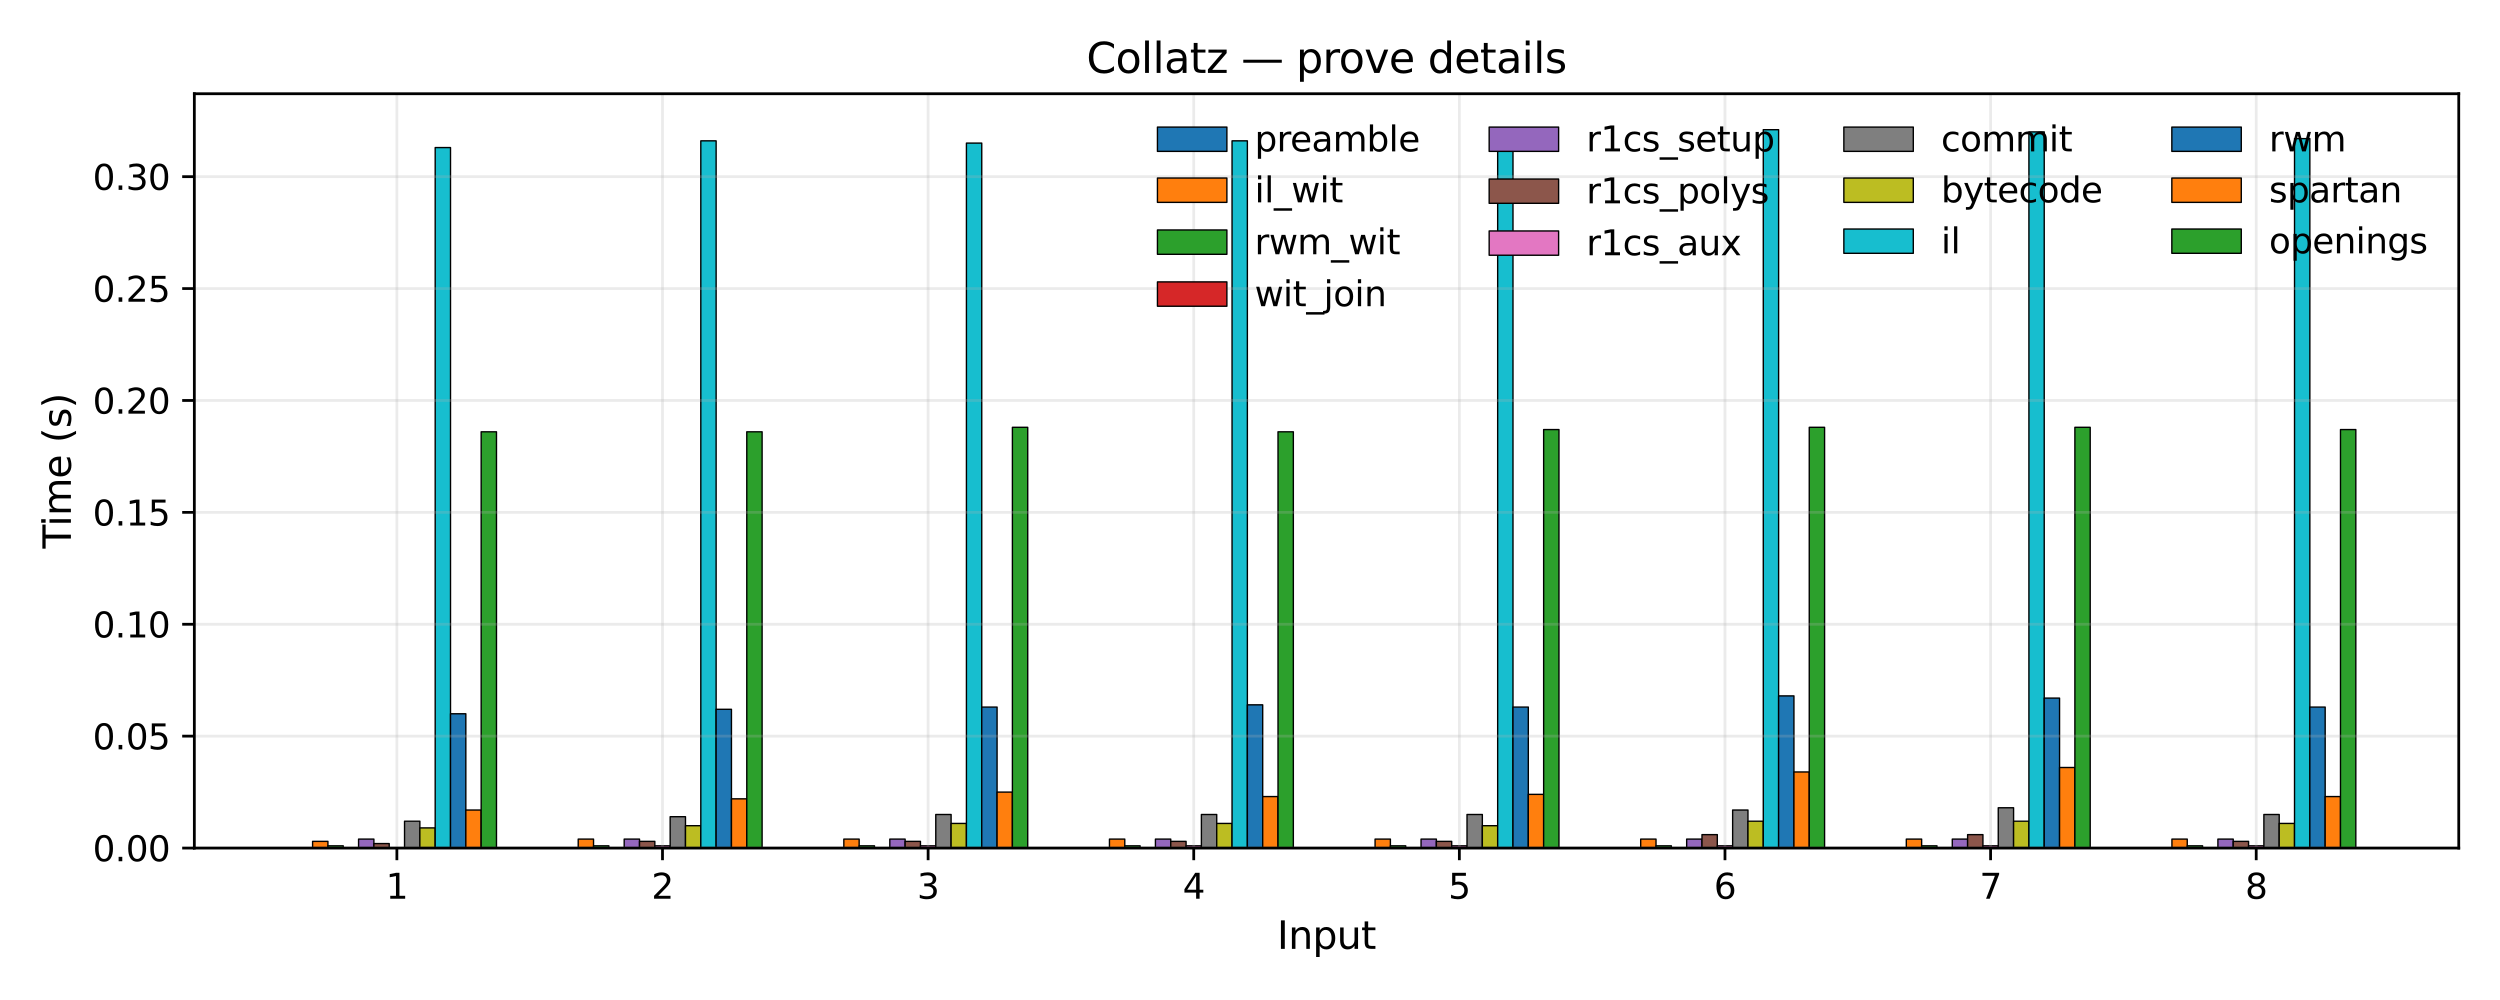 <?xml version="1.0" encoding="utf-8" standalone="no"?>
<!DOCTYPE svg PUBLIC "-//W3C//DTD SVG 1.1//EN"
  "http://www.w3.org/Graphics/SVG/1.1/DTD/svg11.dtd">
<svg xmlns:xlink="http://www.w3.org/1999/xlink" width="720pt" height="288pt" viewBox="0 0 720 288" xmlns="http://www.w3.org/2000/svg" version="1.1">
 <defs>
  <style type="text/css">*{stroke-linejoin: round; stroke-linecap: butt}</style>
 </defs>
 <g id="figure_1">
  <g id="patch_1">
   <path d="M 0 288 
L 720 288 
L 720 0 
L 0 0 
z
" style="fill: #ffffff"/>
  </g>
  <g id="axes_1">
   <g id="patch_2">
    <path d="M 55.97 244.24 
L 708.12 244.24 
L 708.12 27 
L 55.97 27 
z
" style="fill: #ffffff"/>
   </g>
   <g id="patch_3">
    <path d="M 85.613 244.24 
L 90.027 244.24 
L 90.027 244.24 
L 85.613 244.24 
z
" clip-path="url(#p5747c4db08)" style="fill: #1f77b4; stroke: #000000; stroke-width: 0.4; stroke-linejoin: miter"/>
   </g>
   <g id="patch_4">
    <path d="M 162.112 244.24 
L 166.525 244.24 
L 166.525 244.24 
L 162.112 244.24 
z
" clip-path="url(#p5747c4db08)" style="fill: #1f77b4; stroke: #000000; stroke-width: 0.4; stroke-linejoin: miter"/>
   </g>
   <g id="patch_5">
    <path d="M 238.61 244.24 
L 243.024 244.24 
L 243.024 244.24 
L 238.61 244.24 
z
" clip-path="url(#p5747c4db08)" style="fill: #1f77b4; stroke: #000000; stroke-width: 0.4; stroke-linejoin: miter"/>
   </g>
   <g id="patch_6">
    <path d="M 315.109 244.24 
L 319.522 244.24 
L 319.522 244.24 
L 315.109 244.24 
z
" clip-path="url(#p5747c4db08)" style="fill: #1f77b4; stroke: #000000; stroke-width: 0.4; stroke-linejoin: miter"/>
   </g>
   <g id="patch_7">
    <path d="M 391.607 244.24 
L 396.021 244.24 
L 396.021 244.24 
L 391.607 244.24 
z
" clip-path="url(#p5747c4db08)" style="fill: #1f77b4; stroke: #000000; stroke-width: 0.4; stroke-linejoin: miter"/>
   </g>
   <g id="patch_8">
    <path d="M 468.106 244.24 
L 472.519 244.24 
L 472.519 244.24 
L 468.106 244.24 
z
" clip-path="url(#p5747c4db08)" style="fill: #1f77b4; stroke: #000000; stroke-width: 0.4; stroke-linejoin: miter"/>
   </g>
   <g id="patch_9">
    <path d="M 544.604 244.24 
L 549.018 244.24 
L 549.018 244.24 
L 544.604 244.24 
z
" clip-path="url(#p5747c4db08)" style="fill: #1f77b4; stroke: #000000; stroke-width: 0.4; stroke-linejoin: miter"/>
   </g>
   <g id="patch_10">
    <path d="M 621.103 244.24 
L 625.516 244.24 
L 625.516 244.24 
L 621.103 244.24 
z
" clip-path="url(#p5747c4db08)" style="fill: #1f77b4; stroke: #000000; stroke-width: 0.4; stroke-linejoin: miter"/>
   </g>
   <g id="patch_11">
    <path d="M 90.027 244.24 
L 94.44 244.24 
L 94.44 242.306 
L 90.027 242.306 
z
" clip-path="url(#p5747c4db08)" style="fill: #ff7f0e; stroke: #000000; stroke-width: 0.4; stroke-linejoin: miter"/>
   </g>
   <g id="patch_12">
    <path d="M 166.525 244.24 
L 170.938 244.24 
L 170.938 241.662 
L 166.525 241.662 
z
" clip-path="url(#p5747c4db08)" style="fill: #ff7f0e; stroke: #000000; stroke-width: 0.4; stroke-linejoin: miter"/>
   </g>
   <g id="patch_13">
    <path d="M 243.024 244.24 
L 247.437 244.24 
L 247.437 241.662 
L 243.024 241.662 
z
" clip-path="url(#p5747c4db08)" style="fill: #ff7f0e; stroke: #000000; stroke-width: 0.4; stroke-linejoin: miter"/>
   </g>
   <g id="patch_14">
    <path d="M 319.522 244.24 
L 323.936 244.24 
L 323.936 241.662 
L 319.522 241.662 
z
" clip-path="url(#p5747c4db08)" style="fill: #ff7f0e; stroke: #000000; stroke-width: 0.4; stroke-linejoin: miter"/>
   </g>
   <g id="patch_15">
    <path d="M 396.021 244.24 
L 400.434 244.24 
L 400.434 241.662 
L 396.021 241.662 
z
" clip-path="url(#p5747c4db08)" style="fill: #ff7f0e; stroke: #000000; stroke-width: 0.4; stroke-linejoin: miter"/>
   </g>
   <g id="patch_16">
    <path d="M 472.519 244.24 
L 476.933 244.24 
L 476.933 241.662 
L 472.519 241.662 
z
" clip-path="url(#p5747c4db08)" style="fill: #ff7f0e; stroke: #000000; stroke-width: 0.4; stroke-linejoin: miter"/>
   </g>
   <g id="patch_17">
    <path d="M 549.018 244.24 
L 553.431 244.24 
L 553.431 241.662 
L 549.018 241.662 
z
" clip-path="url(#p5747c4db08)" style="fill: #ff7f0e; stroke: #000000; stroke-width: 0.4; stroke-linejoin: miter"/>
   </g>
   <g id="patch_18">
    <path d="M 625.516 244.24 
L 629.93 244.24 
L 629.93 241.662 
L 625.516 241.662 
z
" clip-path="url(#p5747c4db08)" style="fill: #ff7f0e; stroke: #000000; stroke-width: 0.4; stroke-linejoin: miter"/>
   </g>
   <g id="patch_19">
    <path d="M 94.44 244.24 
L 98.853 244.24 
L 98.853 243.595 
L 94.44 243.595 
z
" clip-path="url(#p5747c4db08)" style="fill: #2ca02c; stroke: #000000; stroke-width: 0.4; stroke-linejoin: miter"/>
   </g>
   <g id="patch_20">
    <path d="M 170.938 244.24 
L 175.352 244.24 
L 175.352 243.595 
L 170.938 243.595 
z
" clip-path="url(#p5747c4db08)" style="fill: #2ca02c; stroke: #000000; stroke-width: 0.4; stroke-linejoin: miter"/>
   </g>
   <g id="patch_21">
    <path d="M 247.437 244.24 
L 251.85 244.24 
L 251.85 243.595 
L 247.437 243.595 
z
" clip-path="url(#p5747c4db08)" style="fill: #2ca02c; stroke: #000000; stroke-width: 0.4; stroke-linejoin: miter"/>
   </g>
   <g id="patch_22">
    <path d="M 323.936 244.24 
L 328.349 244.24 
L 328.349 243.595 
L 323.936 243.595 
z
" clip-path="url(#p5747c4db08)" style="fill: #2ca02c; stroke: #000000; stroke-width: 0.4; stroke-linejoin: miter"/>
   </g>
   <g id="patch_23">
    <path d="M 400.434 244.24 
L 404.847 244.24 
L 404.847 243.595 
L 400.434 243.595 
z
" clip-path="url(#p5747c4db08)" style="fill: #2ca02c; stroke: #000000; stroke-width: 0.4; stroke-linejoin: miter"/>
   </g>
   <g id="patch_24">
    <path d="M 476.933 244.24 
L 481.346 244.24 
L 481.346 243.595 
L 476.933 243.595 
z
" clip-path="url(#p5747c4db08)" style="fill: #2ca02c; stroke: #000000; stroke-width: 0.4; stroke-linejoin: miter"/>
   </g>
   <g id="patch_25">
    <path d="M 553.431 244.24 
L 557.845 244.24 
L 557.845 243.595 
L 553.431 243.595 
z
" clip-path="url(#p5747c4db08)" style="fill: #2ca02c; stroke: #000000; stroke-width: 0.4; stroke-linejoin: miter"/>
   </g>
   <g id="patch_26">
    <path d="M 629.93 244.24 
L 634.343 244.24 
L 634.343 243.595 
L 629.93 243.595 
z
" clip-path="url(#p5747c4db08)" style="fill: #2ca02c; stroke: #000000; stroke-width: 0.4; stroke-linejoin: miter"/>
   </g>
   <g id="patch_27">
    <path d="M 98.853 244.24 
L 103.267 244.24 
L 103.267 244.24 
L 98.853 244.24 
z
" clip-path="url(#p5747c4db08)" style="fill: #d62728; stroke: #000000; stroke-width: 0.4; stroke-linejoin: miter"/>
   </g>
   <g id="patch_28">
    <path d="M 175.352 244.24 
L 179.765 244.24 
L 179.765 244.24 
L 175.352 244.24 
z
" clip-path="url(#p5747c4db08)" style="fill: #d62728; stroke: #000000; stroke-width: 0.4; stroke-linejoin: miter"/>
   </g>
   <g id="patch_29">
    <path d="M 251.85 244.24 
L 256.264 244.24 
L 256.264 244.24 
L 251.85 244.24 
z
" clip-path="url(#p5747c4db08)" style="fill: #d62728; stroke: #000000; stroke-width: 0.4; stroke-linejoin: miter"/>
   </g>
   <g id="patch_30">
    <path d="M 328.349 244.24 
L 332.762 244.24 
L 332.762 244.24 
L 328.349 244.24 
z
" clip-path="url(#p5747c4db08)" style="fill: #d62728; stroke: #000000; stroke-width: 0.4; stroke-linejoin: miter"/>
   </g>
   <g id="patch_31">
    <path d="M 404.847 244.24 
L 409.261 244.24 
L 409.261 244.24 
L 404.847 244.24 
z
" clip-path="url(#p5747c4db08)" style="fill: #d62728; stroke: #000000; stroke-width: 0.4; stroke-linejoin: miter"/>
   </g>
   <g id="patch_32">
    <path d="M 481.346 244.24 
L 485.759 244.24 
L 485.759 244.24 
L 481.346 244.24 
z
" clip-path="url(#p5747c4db08)" style="fill: #d62728; stroke: #000000; stroke-width: 0.4; stroke-linejoin: miter"/>
   </g>
   <g id="patch_33">
    <path d="M 557.845 244.24 
L 562.258 244.24 
L 562.258 244.24 
L 557.845 244.24 
z
" clip-path="url(#p5747c4db08)" style="fill: #d62728; stroke: #000000; stroke-width: 0.4; stroke-linejoin: miter"/>
   </g>
   <g id="patch_34">
    <path d="M 634.343 244.24 
L 638.756 244.24 
L 638.756 244.24 
L 634.343 244.24 
z
" clip-path="url(#p5747c4db08)" style="fill: #d62728; stroke: #000000; stroke-width: 0.4; stroke-linejoin: miter"/>
   </g>
   <g id="patch_35">
    <path d="M 103.267 244.24 
L 107.68 244.24 
L 107.68 241.662 
L 103.267 241.662 
z
" clip-path="url(#p5747c4db08)" style="fill: #9467bd; stroke: #000000; stroke-width: 0.4; stroke-linejoin: miter"/>
   </g>
   <g id="patch_36">
    <path d="M 179.765 244.24 
L 184.179 244.24 
L 184.179 241.662 
L 179.765 241.662 
z
" clip-path="url(#p5747c4db08)" style="fill: #9467bd; stroke: #000000; stroke-width: 0.4; stroke-linejoin: miter"/>
   </g>
   <g id="patch_37">
    <path d="M 256.264 244.24 
L 260.677 244.24 
L 260.677 241.662 
L 256.264 241.662 
z
" clip-path="url(#p5747c4db08)" style="fill: #9467bd; stroke: #000000; stroke-width: 0.4; stroke-linejoin: miter"/>
   </g>
   <g id="patch_38">
    <path d="M 332.762 244.24 
L 337.176 244.24 
L 337.176 241.662 
L 332.762 241.662 
z
" clip-path="url(#p5747c4db08)" style="fill: #9467bd; stroke: #000000; stroke-width: 0.4; stroke-linejoin: miter"/>
   </g>
   <g id="patch_39">
    <path d="M 409.261 244.24 
L 413.674 244.24 
L 413.674 241.662 
L 409.261 241.662 
z
" clip-path="url(#p5747c4db08)" style="fill: #9467bd; stroke: #000000; stroke-width: 0.4; stroke-linejoin: miter"/>
   </g>
   <g id="patch_40">
    <path d="M 485.759 244.24 
L 490.173 244.24 
L 490.173 241.662 
L 485.759 241.662 
z
" clip-path="url(#p5747c4db08)" style="fill: #9467bd; stroke: #000000; stroke-width: 0.4; stroke-linejoin: miter"/>
   </g>
   <g id="patch_41">
    <path d="M 562.258 244.24 
L 566.671 244.24 
L 566.671 241.662 
L 562.258 241.662 
z
" clip-path="url(#p5747c4db08)" style="fill: #9467bd; stroke: #000000; stroke-width: 0.4; stroke-linejoin: miter"/>
   </g>
   <g id="patch_42">
    <path d="M 638.756 244.24 
L 643.17 244.24 
L 643.17 241.662 
L 638.756 241.662 
z
" clip-path="url(#p5747c4db08)" style="fill: #9467bd; stroke: #000000; stroke-width: 0.4; stroke-linejoin: miter"/>
   </g>
   <g id="patch_43">
    <path d="M 107.68 244.24 
L 112.093 244.24 
L 112.093 242.951 
L 107.68 242.951 
z
" clip-path="url(#p5747c4db08)" style="fill: #8c564b; stroke: #000000; stroke-width: 0.4; stroke-linejoin: miter"/>
   </g>
   <g id="patch_44">
    <path d="M 184.179 244.24 
L 188.592 244.24 
L 188.592 242.306 
L 184.179 242.306 
z
" clip-path="url(#p5747c4db08)" style="fill: #8c564b; stroke: #000000; stroke-width: 0.4; stroke-linejoin: miter"/>
   </g>
   <g id="patch_45">
    <path d="M 260.677 244.24 
L 265.091 244.24 
L 265.091 242.306 
L 260.677 242.306 
z
" clip-path="url(#p5747c4db08)" style="fill: #8c564b; stroke: #000000; stroke-width: 0.4; stroke-linejoin: miter"/>
   </g>
   <g id="patch_46">
    <path d="M 337.176 244.24 
L 341.589 244.24 
L 341.589 242.306 
L 337.176 242.306 
z
" clip-path="url(#p5747c4db08)" style="fill: #8c564b; stroke: #000000; stroke-width: 0.4; stroke-linejoin: miter"/>
   </g>
   <g id="patch_47">
    <path d="M 413.674 244.24 
L 418.088 244.24 
L 418.088 242.306 
L 413.674 242.306 
z
" clip-path="url(#p5747c4db08)" style="fill: #8c564b; stroke: #000000; stroke-width: 0.4; stroke-linejoin: miter"/>
   </g>
   <g id="patch_48">
    <path d="M 490.173 244.24 
L 494.586 244.24 
L 494.586 240.373 
L 490.173 240.373 
z
" clip-path="url(#p5747c4db08)" style="fill: #8c564b; stroke: #000000; stroke-width: 0.4; stroke-linejoin: miter"/>
   </g>
   <g id="patch_49">
    <path d="M 566.671 244.24 
L 571.085 244.24 
L 571.085 240.373 
L 566.671 240.373 
z
" clip-path="url(#p5747c4db08)" style="fill: #8c564b; stroke: #000000; stroke-width: 0.4; stroke-linejoin: miter"/>
   </g>
   <g id="patch_50">
    <path d="M 643.17 244.24 
L 647.583 244.24 
L 647.583 242.306 
L 643.17 242.306 
z
" clip-path="url(#p5747c4db08)" style="fill: #8c564b; stroke: #000000; stroke-width: 0.4; stroke-linejoin: miter"/>
   </g>
   <g id="patch_51">
    <path d="M 112.093 244.24 
L 116.507 244.24 
L 116.507 244.24 
L 112.093 244.24 
z
" clip-path="url(#p5747c4db08)" style="fill: #e377c2; stroke: #000000; stroke-width: 0.4; stroke-linejoin: miter"/>
   </g>
   <g id="patch_52">
    <path d="M 188.592 244.24 
L 193.005 244.24 
L 193.005 243.595 
L 188.592 243.595 
z
" clip-path="url(#p5747c4db08)" style="fill: #e377c2; stroke: #000000; stroke-width: 0.4; stroke-linejoin: miter"/>
   </g>
   <g id="patch_53">
    <path d="M 265.091 244.24 
L 269.504 244.24 
L 269.504 243.595 
L 265.091 243.595 
z
" clip-path="url(#p5747c4db08)" style="fill: #e377c2; stroke: #000000; stroke-width: 0.4; stroke-linejoin: miter"/>
   </g>
   <g id="patch_54">
    <path d="M 341.589 244.24 
L 346.002 244.24 
L 346.002 243.595 
L 341.589 243.595 
z
" clip-path="url(#p5747c4db08)" style="fill: #e377c2; stroke: #000000; stroke-width: 0.4; stroke-linejoin: miter"/>
   </g>
   <g id="patch_55">
    <path d="M 418.088 244.24 
L 422.501 244.24 
L 422.501 243.595 
L 418.088 243.595 
z
" clip-path="url(#p5747c4db08)" style="fill: #e377c2; stroke: #000000; stroke-width: 0.4; stroke-linejoin: miter"/>
   </g>
   <g id="patch_56">
    <path d="M 494.586 244.24 
L 498.999 244.24 
L 498.999 243.595 
L 494.586 243.595 
z
" clip-path="url(#p5747c4db08)" style="fill: #e377c2; stroke: #000000; stroke-width: 0.4; stroke-linejoin: miter"/>
   </g>
   <g id="patch_57">
    <path d="M 571.085 244.24 
L 575.498 244.24 
L 575.498 243.595 
L 571.085 243.595 
z
" clip-path="url(#p5747c4db08)" style="fill: #e377c2; stroke: #000000; stroke-width: 0.4; stroke-linejoin: miter"/>
   </g>
   <g id="patch_58">
    <path d="M 647.583 244.24 
L 651.997 244.24 
L 651.997 243.595 
L 647.583 243.595 
z
" clip-path="url(#p5747c4db08)" style="fill: #e377c2; stroke: #000000; stroke-width: 0.4; stroke-linejoin: miter"/>
   </g>
   <g id="patch_59">
    <path d="M 116.507 244.24 
L 120.92 244.24 
L 120.92 236.506 
L 116.507 236.506 
z
" clip-path="url(#p5747c4db08)" style="fill: #7f7f7f; stroke: #000000; stroke-width: 0.4; stroke-linejoin: miter"/>
   </g>
   <g id="patch_60">
    <path d="M 193.005 244.24 
L 197.419 244.24 
L 197.419 235.217 
L 193.005 235.217 
z
" clip-path="url(#p5747c4db08)" style="fill: #7f7f7f; stroke: #000000; stroke-width: 0.4; stroke-linejoin: miter"/>
   </g>
   <g id="patch_61">
    <path d="M 269.504 244.24 
L 273.917 244.24 
L 273.917 234.572 
L 269.504 234.572 
z
" clip-path="url(#p5747c4db08)" style="fill: #7f7f7f; stroke: #000000; stroke-width: 0.4; stroke-linejoin: miter"/>
   </g>
   <g id="patch_62">
    <path d="M 346.002 244.24 
L 350.416 244.24 
L 350.416 234.572 
L 346.002 234.572 
z
" clip-path="url(#p5747c4db08)" style="fill: #7f7f7f; stroke: #000000; stroke-width: 0.4; stroke-linejoin: miter"/>
   </g>
   <g id="patch_63">
    <path d="M 422.501 244.24 
L 426.914 244.24 
L 426.914 234.572 
L 422.501 234.572 
z
" clip-path="url(#p5747c4db08)" style="fill: #7f7f7f; stroke: #000000; stroke-width: 0.4; stroke-linejoin: miter"/>
   </g>
   <g id="patch_64">
    <path d="M 498.999 244.24 
L 503.413 244.24 
L 503.413 233.283 
L 498.999 233.283 
z
" clip-path="url(#p5747c4db08)" style="fill: #7f7f7f; stroke: #000000; stroke-width: 0.4; stroke-linejoin: miter"/>
   </g>
   <g id="patch_65">
    <path d="M 575.498 244.24 
L 579.911 244.24 
L 579.911 232.638 
L 575.498 232.638 
z
" clip-path="url(#p5747c4db08)" style="fill: #7f7f7f; stroke: #000000; stroke-width: 0.4; stroke-linejoin: miter"/>
   </g>
   <g id="patch_66">
    <path d="M 651.997 244.24 
L 656.41 244.24 
L 656.41 234.572 
L 651.997 234.572 
z
" clip-path="url(#p5747c4db08)" style="fill: #7f7f7f; stroke: #000000; stroke-width: 0.4; stroke-linejoin: miter"/>
   </g>
   <g id="patch_67">
    <path d="M 120.92 244.24 
L 125.334 244.24 
L 125.334 238.439 
L 120.92 238.439 
z
" clip-path="url(#p5747c4db08)" style="fill: #bcbd22; stroke: #000000; stroke-width: 0.4; stroke-linejoin: miter"/>
   </g>
   <g id="patch_68">
    <path d="M 197.419 244.24 
L 201.832 244.24 
L 201.832 237.795 
L 197.419 237.795 
z
" clip-path="url(#p5747c4db08)" style="fill: #bcbd22; stroke: #000000; stroke-width: 0.4; stroke-linejoin: miter"/>
   </g>
   <g id="patch_69">
    <path d="M 273.917 244.24 
L 278.331 244.24 
L 278.331 237.15 
L 273.917 237.15 
z
" clip-path="url(#p5747c4db08)" style="fill: #bcbd22; stroke: #000000; stroke-width: 0.4; stroke-linejoin: miter"/>
   </g>
   <g id="patch_70">
    <path d="M 350.416 244.24 
L 354.829 244.24 
L 354.829 237.15 
L 350.416 237.15 
z
" clip-path="url(#p5747c4db08)" style="fill: #bcbd22; stroke: #000000; stroke-width: 0.4; stroke-linejoin: miter"/>
   </g>
   <g id="patch_71">
    <path d="M 426.914 244.24 
L 431.328 244.24 
L 431.328 237.795 
L 426.914 237.795 
z
" clip-path="url(#p5747c4db08)" style="fill: #bcbd22; stroke: #000000; stroke-width: 0.4; stroke-linejoin: miter"/>
   </g>
   <g id="patch_72">
    <path d="M 503.413 244.24 
L 507.826 244.24 
L 507.826 236.506 
L 503.413 236.506 
z
" clip-path="url(#p5747c4db08)" style="fill: #bcbd22; stroke: #000000; stroke-width: 0.4; stroke-linejoin: miter"/>
   </g>
   <g id="patch_73">
    <path d="M 579.911 244.24 
L 584.325 244.24 
L 584.325 236.506 
L 579.911 236.506 
z
" clip-path="url(#p5747c4db08)" style="fill: #bcbd22; stroke: #000000; stroke-width: 0.4; stroke-linejoin: miter"/>
   </g>
   <g id="patch_74">
    <path d="M 656.41 244.24 
L 660.823 244.24 
L 660.823 237.15 
L 656.41 237.15 
z
" clip-path="url(#p5747c4db08)" style="fill: #bcbd22; stroke: #000000; stroke-width: 0.4; stroke-linejoin: miter"/>
   </g>
   <g id="patch_75">
    <path d="M 125.334 244.24 
L 129.747 244.24 
L 129.747 42.501 
L 125.334 42.501 
z
" clip-path="url(#p5747c4db08)" style="fill: #17becf; stroke: #000000; stroke-width: 0.4; stroke-linejoin: miter"/>
   </g>
   <g id="patch_76">
    <path d="M 201.832 244.24 
L 206.245 244.24 
L 206.245 40.567 
L 201.832 40.567 
z
" clip-path="url(#p5747c4db08)" style="fill: #17becf; stroke: #000000; stroke-width: 0.4; stroke-linejoin: miter"/>
   </g>
   <g id="patch_77">
    <path d="M 278.331 244.24 
L 282.744 244.24 
L 282.744 41.212 
L 278.331 41.212 
z
" clip-path="url(#p5747c4db08)" style="fill: #17becf; stroke: #000000; stroke-width: 0.4; stroke-linejoin: miter"/>
   </g>
   <g id="patch_78">
    <path d="M 354.829 244.24 
L 359.243 244.24 
L 359.243 40.567 
L 354.829 40.567 
z
" clip-path="url(#p5747c4db08)" style="fill: #17becf; stroke: #000000; stroke-width: 0.4; stroke-linejoin: miter"/>
   </g>
   <g id="patch_79">
    <path d="M 431.328 244.24 
L 435.741 244.24 
L 435.741 39.923 
L 431.328 39.923 
z
" clip-path="url(#p5747c4db08)" style="fill: #17becf; stroke: #000000; stroke-width: 0.4; stroke-linejoin: miter"/>
   </g>
   <g id="patch_80">
    <path d="M 507.826 244.24 
L 512.24 244.24 
L 512.24 37.345 
L 507.826 37.345 
z
" clip-path="url(#p5747c4db08)" style="fill: #17becf; stroke: #000000; stroke-width: 0.4; stroke-linejoin: miter"/>
   </g>
   <g id="patch_81">
    <path d="M 584.325 244.24 
L 588.738 244.24 
L 588.738 37.989 
L 584.325 37.989 
z
" clip-path="url(#p5747c4db08)" style="fill: #17becf; stroke: #000000; stroke-width: 0.4; stroke-linejoin: miter"/>
   </g>
   <g id="patch_82">
    <path d="M 660.823 244.24 
L 665.237 244.24 
L 665.237 39.923 
L 660.823 39.923 
z
" clip-path="url(#p5747c4db08)" style="fill: #17becf; stroke: #000000; stroke-width: 0.4; stroke-linejoin: miter"/>
   </g>
   <g id="patch_83">
    <path d="M 129.747 244.24 
L 134.16 244.24 
L 134.16 205.568 
L 129.747 205.568 
z
" clip-path="url(#p5747c4db08)" style="fill: #1f77b4; stroke: #000000; stroke-width: 0.4; stroke-linejoin: miter"/>
   </g>
   <g id="patch_84">
    <path d="M 206.245 244.24 
L 210.659 244.24 
L 210.659 204.279 
L 206.245 204.279 
z
" clip-path="url(#p5747c4db08)" style="fill: #1f77b4; stroke: #000000; stroke-width: 0.4; stroke-linejoin: miter"/>
   </g>
   <g id="patch_85">
    <path d="M 282.744 244.24 
L 287.157 244.24 
L 287.157 203.634 
L 282.744 203.634 
z
" clip-path="url(#p5747c4db08)" style="fill: #1f77b4; stroke: #000000; stroke-width: 0.4; stroke-linejoin: miter"/>
   </g>
   <g id="patch_86">
    <path d="M 359.243 244.24 
L 363.656 244.24 
L 363.656 202.99 
L 359.243 202.99 
z
" clip-path="url(#p5747c4db08)" style="fill: #1f77b4; stroke: #000000; stroke-width: 0.4; stroke-linejoin: miter"/>
   </g>
   <g id="patch_87">
    <path d="M 435.741 244.24 
L 440.154 244.24 
L 440.154 203.634 
L 435.741 203.634 
z
" clip-path="url(#p5747c4db08)" style="fill: #1f77b4; stroke: #000000; stroke-width: 0.4; stroke-linejoin: miter"/>
   </g>
   <g id="patch_88">
    <path d="M 512.24 244.24 
L 516.653 244.24 
L 516.653 200.412 
L 512.24 200.412 
z
" clip-path="url(#p5747c4db08)" style="fill: #1f77b4; stroke: #000000; stroke-width: 0.4; stroke-linejoin: miter"/>
   </g>
   <g id="patch_89">
    <path d="M 588.738 244.24 
L 593.152 244.24 
L 593.152 201.056 
L 588.738 201.056 
z
" clip-path="url(#p5747c4db08)" style="fill: #1f77b4; stroke: #000000; stroke-width: 0.4; stroke-linejoin: miter"/>
   </g>
   <g id="patch_90">
    <path d="M 665.237 244.24 
L 669.65 244.24 
L 669.65 203.634 
L 665.237 203.634 
z
" clip-path="url(#p5747c4db08)" style="fill: #1f77b4; stroke: #000000; stroke-width: 0.4; stroke-linejoin: miter"/>
   </g>
   <g id="patch_91">
    <path d="M 134.16 244.24 
L 138.574 244.24 
L 138.574 233.283 
L 134.16 233.283 
z
" clip-path="url(#p5747c4db08)" style="fill: #ff7f0e; stroke: #000000; stroke-width: 0.4; stroke-linejoin: miter"/>
   </g>
   <g id="patch_92">
    <path d="M 210.659 244.24 
L 215.072 244.24 
L 215.072 230.06 
L 210.659 230.06 
z
" clip-path="url(#p5747c4db08)" style="fill: #ff7f0e; stroke: #000000; stroke-width: 0.4; stroke-linejoin: miter"/>
   </g>
   <g id="patch_93">
    <path d="M 287.157 244.24 
L 291.571 244.24 
L 291.571 228.127 
L 287.157 228.127 
z
" clip-path="url(#p5747c4db08)" style="fill: #ff7f0e; stroke: #000000; stroke-width: 0.4; stroke-linejoin: miter"/>
   </g>
   <g id="patch_94">
    <path d="M 363.656 244.24 
L 368.069 244.24 
L 368.069 229.416 
L 363.656 229.416 
z
" clip-path="url(#p5747c4db08)" style="fill: #ff7f0e; stroke: #000000; stroke-width: 0.4; stroke-linejoin: miter"/>
   </g>
   <g id="patch_95">
    <path d="M 440.154 244.24 
L 444.568 244.24 
L 444.568 228.771 
L 440.154 228.771 
z
" clip-path="url(#p5747c4db08)" style="fill: #ff7f0e; stroke: #000000; stroke-width: 0.4; stroke-linejoin: miter"/>
   </g>
   <g id="patch_96">
    <path d="M 516.653 244.24 
L 521.066 244.24 
L 521.066 222.326 
L 516.653 222.326 
z
" clip-path="url(#p5747c4db08)" style="fill: #ff7f0e; stroke: #000000; stroke-width: 0.4; stroke-linejoin: miter"/>
   </g>
   <g id="patch_97">
    <path d="M 593.152 244.24 
L 597.565 244.24 
L 597.565 221.037 
L 593.152 221.037 
z
" clip-path="url(#p5747c4db08)" style="fill: #ff7f0e; stroke: #000000; stroke-width: 0.4; stroke-linejoin: miter"/>
   </g>
   <g id="patch_98">
    <path d="M 669.65 244.24 
L 674.063 244.24 
L 674.063 229.416 
L 669.65 229.416 
z
" clip-path="url(#p5747c4db08)" style="fill: #ff7f0e; stroke: #000000; stroke-width: 0.4; stroke-linejoin: miter"/>
   </g>
   <g id="patch_99">
    <path d="M 138.574 244.24 
L 142.987 244.24 
L 142.987 124.357 
L 138.574 124.357 
z
" clip-path="url(#p5747c4db08)" style="fill: #2ca02c; stroke: #000000; stroke-width: 0.4; stroke-linejoin: miter"/>
   </g>
   <g id="patch_100">
    <path d="M 215.072 244.24 
L 219.486 244.24 
L 219.486 124.357 
L 215.072 124.357 
z
" clip-path="url(#p5747c4db08)" style="fill: #2ca02c; stroke: #000000; stroke-width: 0.4; stroke-linejoin: miter"/>
   </g>
   <g id="patch_101">
    <path d="M 291.571 244.24 
L 295.984 244.24 
L 295.984 123.068 
L 291.571 123.068 
z
" clip-path="url(#p5747c4db08)" style="fill: #2ca02c; stroke: #000000; stroke-width: 0.4; stroke-linejoin: miter"/>
   </g>
   <g id="patch_102">
    <path d="M 368.069 244.24 
L 372.483 244.24 
L 372.483 124.357 
L 368.069 124.357 
z
" clip-path="url(#p5747c4db08)" style="fill: #2ca02c; stroke: #000000; stroke-width: 0.4; stroke-linejoin: miter"/>
   </g>
   <g id="patch_103">
    <path d="M 444.568 244.24 
L 448.981 244.24 
L 448.981 123.712 
L 444.568 123.712 
z
" clip-path="url(#p5747c4db08)" style="fill: #2ca02c; stroke: #000000; stroke-width: 0.4; stroke-linejoin: miter"/>
   </g>
   <g id="patch_104">
    <path d="M 521.066 244.24 
L 525.48 244.24 
L 525.48 123.068 
L 521.066 123.068 
z
" clip-path="url(#p5747c4db08)" style="fill: #2ca02c; stroke: #000000; stroke-width: 0.4; stroke-linejoin: miter"/>
   </g>
   <g id="patch_105">
    <path d="M 597.565 244.24 
L 601.978 244.24 
L 601.978 123.068 
L 597.565 123.068 
z
" clip-path="url(#p5747c4db08)" style="fill: #2ca02c; stroke: #000000; stroke-width: 0.4; stroke-linejoin: miter"/>
   </g>
   <g id="patch_106">
    <path d="M 674.063 244.24 
L 678.477 244.24 
L 678.477 123.712 
L 674.063 123.712 
z
" clip-path="url(#p5747c4db08)" style="fill: #2ca02c; stroke: #000000; stroke-width: 0.4; stroke-linejoin: miter"/>
   </g>
   <g id="matplotlib.axis_1">
    <g id="xtick_1">
     <g id="line2d_1">
      <path d="M 114.3 244.24 
L 114.3 27 
" clip-path="url(#p5747c4db08)" style="fill: none; stroke: #b0b0b0; stroke-opacity: 0.25; stroke-width: 0.8; stroke-linecap: square"/>
     </g>
     <g id="line2d_2">
      <defs>
       <path id="ma9bb016175" d="M 0 0 
L 0 3.5 
" style="stroke: #000000; stroke-width: 0.8"/>
      </defs>
      <g>
       <use xlink:href="#ma9bb016175" x="114.3" y="244.24" style="stroke: #000000; stroke-width: 0.8"/>
      </g>
     </g>
     <g id="text_1">
      <!-- 1 -->
      <g transform="translate(111.119 258.838) scale(0.1 -0.1)">
       <defs>
        <path id="DejaVuSans-31" d="M 794 531 
L 1825 531 
L 1825 4091 
L 703 3866 
L 703 4441 
L 1819 4666 
L 2450 4666 
L 2450 531 
L 3481 531 
L 3481 0 
L 794 0 
L 794 531 
z
" transform="scale(0.016)"/>
       </defs>
       <use xlink:href="#DejaVuSans-31"/>
      </g>
     </g>
    </g>
    <g id="xtick_2">
     <g id="line2d_3">
      <path d="M 190.799 244.24 
L 190.799 27 
" clip-path="url(#p5747c4db08)" style="fill: none; stroke: #b0b0b0; stroke-opacity: 0.25; stroke-width: 0.8; stroke-linecap: square"/>
     </g>
     <g id="line2d_4">
      <g>
       <use xlink:href="#ma9bb016175" x="190.799" y="244.24" style="stroke: #000000; stroke-width: 0.8"/>
      </g>
     </g>
     <g id="text_2">
      <!-- 2 -->
      <g transform="translate(187.617 258.838) scale(0.1 -0.1)">
       <defs>
        <path id="DejaVuSans-32" d="M 1228 531 
L 3431 531 
L 3431 0 
L 469 0 
L 469 531 
Q 828 903 1448 1529 
Q 2069 2156 2228 2338 
Q 2531 2678 2651 2914 
Q 2772 3150 2772 3378 
Q 2772 3750 2511 3984 
Q 2250 4219 1831 4219 
Q 1534 4219 1204 4116 
Q 875 4013 500 3803 
L 500 4441 
Q 881 4594 1212 4672 
Q 1544 4750 1819 4750 
Q 2544 4750 2975 4387 
Q 3406 4025 3406 3419 
Q 3406 3131 3298 2873 
Q 3191 2616 2906 2266 
Q 2828 2175 2409 1742 
Q 1991 1309 1228 531 
z
" transform="scale(0.016)"/>
       </defs>
       <use xlink:href="#DejaVuSans-32"/>
      </g>
     </g>
    </g>
    <g id="xtick_3">
     <g id="line2d_5">
      <path d="M 267.297 244.24 
L 267.297 27 
" clip-path="url(#p5747c4db08)" style="fill: none; stroke: #b0b0b0; stroke-opacity: 0.25; stroke-width: 0.8; stroke-linecap: square"/>
     </g>
     <g id="line2d_6">
      <g>
       <use xlink:href="#ma9bb016175" x="267.297" y="244.24" style="stroke: #000000; stroke-width: 0.8"/>
      </g>
     </g>
     <g id="text_3">
      <!-- 3 -->
      <g transform="translate(264.116 258.838) scale(0.1 -0.1)">
       <defs>
        <path id="DejaVuSans-33" d="M 2597 2516 
Q 3050 2419 3304 2112 
Q 3559 1806 3559 1356 
Q 3559 666 3084 287 
Q 2609 -91 1734 -91 
Q 1441 -91 1130 -33 
Q 819 25 488 141 
L 488 750 
Q 750 597 1062 519 
Q 1375 441 1716 441 
Q 2309 441 2620 675 
Q 2931 909 2931 1356 
Q 2931 1769 2642 2001 
Q 2353 2234 1838 2234 
L 1294 2234 
L 1294 2753 
L 1863 2753 
Q 2328 2753 2575 2939 
Q 2822 3125 2822 3475 
Q 2822 3834 2567 4026 
Q 2313 4219 1838 4219 
Q 1578 4219 1281 4162 
Q 984 4106 628 3988 
L 628 4550 
Q 988 4650 1302 4700 
Q 1616 4750 1894 4750 
Q 2613 4750 3031 4423 
Q 3450 4097 3450 3541 
Q 3450 3153 3228 2886 
Q 3006 2619 2597 2516 
z
" transform="scale(0.016)"/>
       </defs>
       <use xlink:href="#DejaVuSans-33"/>
      </g>
     </g>
    </g>
    <g id="xtick_4">
     <g id="line2d_7">
      <path d="M 343.796 244.24 
L 343.796 27 
" clip-path="url(#p5747c4db08)" style="fill: none; stroke: #b0b0b0; stroke-opacity: 0.25; stroke-width: 0.8; stroke-linecap: square"/>
     </g>
     <g id="line2d_8">
      <g>
       <use xlink:href="#ma9bb016175" x="343.796" y="244.24" style="stroke: #000000; stroke-width: 0.8"/>
      </g>
     </g>
     <g id="text_4">
      <!-- 4 -->
      <g transform="translate(340.614 258.838) scale(0.1 -0.1)">
       <defs>
        <path id="DejaVuSans-34" d="M 2419 4116 
L 825 1625 
L 2419 1625 
L 2419 4116 
z
M 2253 4666 
L 3047 4666 
L 3047 1625 
L 3713 1625 
L 3713 1100 
L 3047 1100 
L 3047 0 
L 2419 0 
L 2419 1100 
L 313 1100 
L 313 1709 
L 2253 4666 
z
" transform="scale(0.016)"/>
       </defs>
       <use xlink:href="#DejaVuSans-34"/>
      </g>
     </g>
    </g>
    <g id="xtick_5">
     <g id="line2d_9">
      <path d="M 420.294 244.24 
L 420.294 27 
" clip-path="url(#p5747c4db08)" style="fill: none; stroke: #b0b0b0; stroke-opacity: 0.25; stroke-width: 0.8; stroke-linecap: square"/>
     </g>
     <g id="line2d_10">
      <g>
       <use xlink:href="#ma9bb016175" x="420.294" y="244.24" style="stroke: #000000; stroke-width: 0.8"/>
      </g>
     </g>
     <g id="text_5">
      <!-- 5 -->
      <g transform="translate(417.113 258.838) scale(0.1 -0.1)">
       <defs>
        <path id="DejaVuSans-35" d="M 691 4666 
L 3169 4666 
L 3169 4134 
L 1269 4134 
L 1269 2991 
Q 1406 3038 1543 3061 
Q 1681 3084 1819 3084 
Q 2600 3084 3056 2656 
Q 3513 2228 3513 1497 
Q 3513 744 3044 326 
Q 2575 -91 1722 -91 
Q 1428 -91 1123 -41 
Q 819 9 494 109 
L 494 744 
Q 775 591 1075 516 
Q 1375 441 1709 441 
Q 2250 441 2565 725 
Q 2881 1009 2881 1497 
Q 2881 1984 2565 2268 
Q 2250 2553 1709 2553 
Q 1456 2553 1204 2497 
Q 953 2441 691 2322 
L 691 4666 
z
" transform="scale(0.016)"/>
       </defs>
       <use xlink:href="#DejaVuSans-35"/>
      </g>
     </g>
    </g>
    <g id="xtick_6">
     <g id="line2d_11">
      <path d="M 496.793 244.24 
L 496.793 27 
" clip-path="url(#p5747c4db08)" style="fill: none; stroke: #b0b0b0; stroke-opacity: 0.25; stroke-width: 0.8; stroke-linecap: square"/>
     </g>
     <g id="line2d_12">
      <g>
       <use xlink:href="#ma9bb016175" x="496.793" y="244.24" style="stroke: #000000; stroke-width: 0.8"/>
      </g>
     </g>
     <g id="text_6">
      <!-- 6 -->
      <g transform="translate(493.612 258.838) scale(0.1 -0.1)">
       <defs>
        <path id="DejaVuSans-36" d="M 2113 2584 
Q 1688 2584 1439 2293 
Q 1191 2003 1191 1497 
Q 1191 994 1439 701 
Q 1688 409 2113 409 
Q 2538 409 2786 701 
Q 3034 994 3034 1497 
Q 3034 2003 2786 2293 
Q 2538 2584 2113 2584 
z
M 3366 4563 
L 3366 3988 
Q 3128 4100 2886 4159 
Q 2644 4219 2406 4219 
Q 1781 4219 1451 3797 
Q 1122 3375 1075 2522 
Q 1259 2794 1537 2939 
Q 1816 3084 2150 3084 
Q 2853 3084 3261 2657 
Q 3669 2231 3669 1497 
Q 3669 778 3244 343 
Q 2819 -91 2113 -91 
Q 1303 -91 875 529 
Q 447 1150 447 2328 
Q 447 3434 972 4092 
Q 1497 4750 2381 4750 
Q 2619 4750 2861 4703 
Q 3103 4656 3366 4563 
z
" transform="scale(0.016)"/>
       </defs>
       <use xlink:href="#DejaVuSans-36"/>
      </g>
     </g>
    </g>
    <g id="xtick_7">
     <g id="line2d_13">
      <path d="M 573.291 244.24 
L 573.291 27 
" clip-path="url(#p5747c4db08)" style="fill: none; stroke: #b0b0b0; stroke-opacity: 0.25; stroke-width: 0.8; stroke-linecap: square"/>
     </g>
     <g id="line2d_14">
      <g>
       <use xlink:href="#ma9bb016175" x="573.291" y="244.24" style="stroke: #000000; stroke-width: 0.8"/>
      </g>
     </g>
     <g id="text_7">
      <!-- 7 -->
      <g transform="translate(570.11 258.838) scale(0.1 -0.1)">
       <defs>
        <path id="DejaVuSans-37" d="M 525 4666 
L 3525 4666 
L 3525 4397 
L 1831 0 
L 1172 0 
L 2766 4134 
L 525 4134 
L 525 4666 
z
" transform="scale(0.016)"/>
       </defs>
       <use xlink:href="#DejaVuSans-37"/>
      </g>
     </g>
    </g>
    <g id="xtick_8">
     <g id="line2d_15">
      <path d="M 649.79 244.24 
L 649.79 27 
" clip-path="url(#p5747c4db08)" style="fill: none; stroke: #b0b0b0; stroke-opacity: 0.25; stroke-width: 0.8; stroke-linecap: square"/>
     </g>
     <g id="line2d_16">
      <g>
       <use xlink:href="#ma9bb016175" x="649.79" y="244.24" style="stroke: #000000; stroke-width: 0.8"/>
      </g>
     </g>
     <g id="text_8">
      <!-- 8 -->
      <g transform="translate(646.609 258.838) scale(0.1 -0.1)">
       <defs>
        <path id="DejaVuSans-38" d="M 2034 2216 
Q 1584 2216 1326 1975 
Q 1069 1734 1069 1313 
Q 1069 891 1326 650 
Q 1584 409 2034 409 
Q 2484 409 2743 651 
Q 3003 894 3003 1313 
Q 3003 1734 2745 1975 
Q 2488 2216 2034 2216 
z
M 1403 2484 
Q 997 2584 770 2862 
Q 544 3141 544 3541 
Q 544 4100 942 4425 
Q 1341 4750 2034 4750 
Q 2731 4750 3128 4425 
Q 3525 4100 3525 3541 
Q 3525 3141 3298 2862 
Q 3072 2584 2669 2484 
Q 3125 2378 3379 2068 
Q 3634 1759 3634 1313 
Q 3634 634 3220 271 
Q 2806 -91 2034 -91 
Q 1263 -91 848 271 
Q 434 634 434 1313 
Q 434 1759 690 2068 
Q 947 2378 1403 2484 
z
M 1172 3481 
Q 1172 3119 1398 2916 
Q 1625 2713 2034 2713 
Q 2441 2713 2670 2916 
Q 2900 3119 2900 3481 
Q 2900 3844 2670 4047 
Q 2441 4250 2034 4250 
Q 1625 4250 1398 4047 
Q 1172 3844 1172 3481 
z
" transform="scale(0.016)"/>
       </defs>
       <use xlink:href="#DejaVuSans-38"/>
      </g>
     </g>
    </g>
    <g id="text_9">
     <!-- Input -->
     <g transform="translate(367.803 273.276) scale(0.11 -0.11)">
      <defs>
       <path id="DejaVuSans-49" d="M 628 4666 
L 1259 4666 
L 1259 0 
L 628 0 
L 628 4666 
z
" transform="scale(0.016)"/>
       <path id="DejaVuSans-6e" d="M 3513 2113 
L 3513 0 
L 2938 0 
L 2938 2094 
Q 2938 2591 2744 2837 
Q 2550 3084 2163 3084 
Q 1697 3084 1428 2787 
Q 1159 2491 1159 1978 
L 1159 0 
L 581 0 
L 581 3500 
L 1159 3500 
L 1159 2956 
Q 1366 3272 1645 3428 
Q 1925 3584 2291 3584 
Q 2894 3584 3203 3211 
Q 3513 2838 3513 2113 
z
" transform="scale(0.016)"/>
       <path id="DejaVuSans-70" d="M 1159 525 
L 1159 -1331 
L 581 -1331 
L 581 3500 
L 1159 3500 
L 1159 2969 
Q 1341 3281 1617 3432 
Q 1894 3584 2278 3584 
Q 2916 3584 3314 3078 
Q 3713 2572 3713 1747 
Q 3713 922 3314 415 
Q 2916 -91 2278 -91 
Q 1894 -91 1617 61 
Q 1341 213 1159 525 
z
M 3116 1747 
Q 3116 2381 2855 2742 
Q 2594 3103 2138 3103 
Q 1681 3103 1420 2742 
Q 1159 2381 1159 1747 
Q 1159 1113 1420 752 
Q 1681 391 2138 391 
Q 2594 391 2855 752 
Q 3116 1113 3116 1747 
z
" transform="scale(0.016)"/>
       <path id="DejaVuSans-75" d="M 544 1381 
L 544 3500 
L 1119 3500 
L 1119 1403 
Q 1119 906 1312 657 
Q 1506 409 1894 409 
Q 2359 409 2629 706 
Q 2900 1003 2900 1516 
L 2900 3500 
L 3475 3500 
L 3475 0 
L 2900 0 
L 2900 538 
Q 2691 219 2414 64 
Q 2138 -91 1772 -91 
Q 1169 -91 856 284 
Q 544 659 544 1381 
z
M 1991 3584 
L 1991 3584 
z
" transform="scale(0.016)"/>
       <path id="DejaVuSans-74" d="M 1172 4494 
L 1172 3500 
L 2356 3500 
L 2356 3053 
L 1172 3053 
L 1172 1153 
Q 1172 725 1289 603 
Q 1406 481 1766 481 
L 2356 481 
L 2356 0 
L 1766 0 
Q 1100 0 847 248 
Q 594 497 594 1153 
L 594 3053 
L 172 3053 
L 172 3500 
L 594 3500 
L 594 4494 
L 1172 4494 
z
" transform="scale(0.016)"/>
      </defs>
      <use xlink:href="#DejaVuSans-49"/>
      <use xlink:href="#DejaVuSans-6e" transform="translate(29.492 0)"/>
      <use xlink:href="#DejaVuSans-70" transform="translate(92.871 0)"/>
      <use xlink:href="#DejaVuSans-75" transform="translate(156.348 0)"/>
      <use xlink:href="#DejaVuSans-74" transform="translate(219.727 0)"/>
     </g>
    </g>
   </g>
   <g id="matplotlib.axis_2">
    <g id="ytick_1">
     <g id="line2d_17">
      <path d="M 55.97 244.24 
L 708.12 244.24 
" clip-path="url(#p5747c4db08)" style="fill: none; stroke: #b0b0b0; stroke-opacity: 0.25; stroke-width: 0.8; stroke-linecap: square"/>
     </g>
     <g id="line2d_18">
      <defs>
       <path id="mcb2bec627a" d="M 0 0 
L -3.5 0 
" style="stroke: #000000; stroke-width: 0.8"/>
      </defs>
      <g>
       <use xlink:href="#mcb2bec627a" x="55.97" y="244.24" style="stroke: #000000; stroke-width: 0.8"/>
      </g>
     </g>
     <g id="text_10">
      <!-- 0.00 -->
      <g transform="translate(26.704 248.039) scale(0.1 -0.1)">
       <defs>
        <path id="DejaVuSans-30" d="M 2034 4250 
Q 1547 4250 1301 3770 
Q 1056 3291 1056 2328 
Q 1056 1369 1301 889 
Q 1547 409 2034 409 
Q 2525 409 2770 889 
Q 3016 1369 3016 2328 
Q 3016 3291 2770 3770 
Q 2525 4250 2034 4250 
z
M 2034 4750 
Q 2819 4750 3233 4129 
Q 3647 3509 3647 2328 
Q 3647 1150 3233 529 
Q 2819 -91 2034 -91 
Q 1250 -91 836 529 
Q 422 1150 422 2328 
Q 422 3509 836 4129 
Q 1250 4750 2034 4750 
z
" transform="scale(0.016)"/>
        <path id="DejaVuSans-2e" d="M 684 794 
L 1344 794 
L 1344 0 
L 684 0 
L 684 794 
z
" transform="scale(0.016)"/>
       </defs>
       <use xlink:href="#DejaVuSans-30"/>
       <use xlink:href="#DejaVuSans-2e" transform="translate(63.623 0)"/>
       <use xlink:href="#DejaVuSans-30" transform="translate(95.41 0)"/>
       <use xlink:href="#DejaVuSans-30" transform="translate(159.033 0)"/>
      </g>
     </g>
    </g>
    <g id="ytick_2">
     <g id="line2d_19">
      <path d="M 55.97 212.013 
L 708.12 212.013 
" clip-path="url(#p5747c4db08)" style="fill: none; stroke: #b0b0b0; stroke-opacity: 0.25; stroke-width: 0.8; stroke-linecap: square"/>
     </g>
     <g id="line2d_20">
      <g>
       <use xlink:href="#mcb2bec627a" x="55.97" y="212.013" style="stroke: #000000; stroke-width: 0.8"/>
      </g>
     </g>
     <g id="text_11">
      <!-- 0.05 -->
      <g transform="translate(26.704 215.813) scale(0.1 -0.1)">
       <use xlink:href="#DejaVuSans-30"/>
       <use xlink:href="#DejaVuSans-2e" transform="translate(63.623 0)"/>
       <use xlink:href="#DejaVuSans-30" transform="translate(95.41 0)"/>
       <use xlink:href="#DejaVuSans-35" transform="translate(159.033 0)"/>
      </g>
     </g>
    </g>
    <g id="ytick_3">
     <g id="line2d_21">
      <path d="M 55.97 179.787 
L 708.12 179.787 
" clip-path="url(#p5747c4db08)" style="fill: none; stroke: #b0b0b0; stroke-opacity: 0.25; stroke-width: 0.8; stroke-linecap: square"/>
     </g>
     <g id="line2d_22">
      <g>
       <use xlink:href="#mcb2bec627a" x="55.97" y="179.787" style="stroke: #000000; stroke-width: 0.8"/>
      </g>
     </g>
     <g id="text_12">
      <!-- 0.10 -->
      <g transform="translate(26.704 183.586) scale(0.1 -0.1)">
       <use xlink:href="#DejaVuSans-30"/>
       <use xlink:href="#DejaVuSans-2e" transform="translate(63.623 0)"/>
       <use xlink:href="#DejaVuSans-31" transform="translate(95.41 0)"/>
       <use xlink:href="#DejaVuSans-30" transform="translate(159.033 0)"/>
      </g>
     </g>
    </g>
    <g id="ytick_4">
     <g id="line2d_23">
      <path d="M 55.97 147.56 
L 708.12 147.56 
" clip-path="url(#p5747c4db08)" style="fill: none; stroke: #b0b0b0; stroke-opacity: 0.25; stroke-width: 0.8; stroke-linecap: square"/>
     </g>
     <g id="line2d_24">
      <g>
       <use xlink:href="#mcb2bec627a" x="55.97" y="147.56" style="stroke: #000000; stroke-width: 0.8"/>
      </g>
     </g>
     <g id="text_13">
      <!-- 0.15 -->
      <g transform="translate(26.704 151.359) scale(0.1 -0.1)">
       <use xlink:href="#DejaVuSans-30"/>
       <use xlink:href="#DejaVuSans-2e" transform="translate(63.623 0)"/>
       <use xlink:href="#DejaVuSans-31" transform="translate(95.41 0)"/>
       <use xlink:href="#DejaVuSans-35" transform="translate(159.033 0)"/>
      </g>
     </g>
    </g>
    <g id="ytick_5">
     <g id="line2d_25">
      <path d="M 55.97 115.333 
L 708.12 115.333 
" clip-path="url(#p5747c4db08)" style="fill: none; stroke: #b0b0b0; stroke-opacity: 0.25; stroke-width: 0.8; stroke-linecap: square"/>
     </g>
     <g id="line2d_26">
      <g>
       <use xlink:href="#mcb2bec627a" x="55.97" y="115.333" style="stroke: #000000; stroke-width: 0.8"/>
      </g>
     </g>
     <g id="text_14">
      <!-- 0.20 -->
      <g transform="translate(26.704 119.133) scale(0.1 -0.1)">
       <use xlink:href="#DejaVuSans-30"/>
       <use xlink:href="#DejaVuSans-2e" transform="translate(63.623 0)"/>
       <use xlink:href="#DejaVuSans-32" transform="translate(95.41 0)"/>
       <use xlink:href="#DejaVuSans-30" transform="translate(159.033 0)"/>
      </g>
     </g>
    </g>
    <g id="ytick_6">
     <g id="line2d_27">
      <path d="M 55.97 83.107 
L 708.12 83.107 
" clip-path="url(#p5747c4db08)" style="fill: none; stroke: #b0b0b0; stroke-opacity: 0.25; stroke-width: 0.8; stroke-linecap: square"/>
     </g>
     <g id="line2d_28">
      <g>
       <use xlink:href="#mcb2bec627a" x="55.97" y="83.107" style="stroke: #000000; stroke-width: 0.8"/>
      </g>
     </g>
     <g id="text_15">
      <!-- 0.25 -->
      <g transform="translate(26.704 86.906) scale(0.1 -0.1)">
       <use xlink:href="#DejaVuSans-30"/>
       <use xlink:href="#DejaVuSans-2e" transform="translate(63.623 0)"/>
       <use xlink:href="#DejaVuSans-32" transform="translate(95.41 0)"/>
       <use xlink:href="#DejaVuSans-35" transform="translate(159.033 0)"/>
      </g>
     </g>
    </g>
    <g id="ytick_7">
     <g id="line2d_29">
      <path d="M 55.97 50.88 
L 708.12 50.88 
" clip-path="url(#p5747c4db08)" style="fill: none; stroke: #b0b0b0; stroke-opacity: 0.25; stroke-width: 0.8; stroke-linecap: square"/>
     </g>
     <g id="line2d_30">
      <g>
       <use xlink:href="#mcb2bec627a" x="55.97" y="50.88" style="stroke: #000000; stroke-width: 0.8"/>
      </g>
     </g>
     <g id="text_16">
      <!-- 0.30 -->
      <g transform="translate(26.704 54.679) scale(0.1 -0.1)">
       <use xlink:href="#DejaVuSans-30"/>
       <use xlink:href="#DejaVuSans-2e" transform="translate(63.623 0)"/>
       <use xlink:href="#DejaVuSans-33" transform="translate(95.41 0)"/>
       <use xlink:href="#DejaVuSans-30" transform="translate(159.033 0)"/>
      </g>
     </g>
    </g>
    <g id="text_17">
     <!-- Time (s) -->
     <g transform="translate(20.417 157.982) rotate(-90) scale(0.11 -0.11)">
      <defs>
       <path id="DejaVuSans-54" d="M -19 4666 
L 3928 4666 
L 3928 4134 
L 2272 4134 
L 2272 0 
L 1638 0 
L 1638 4134 
L -19 4134 
L -19 4666 
z
" transform="scale(0.016)"/>
       <path id="DejaVuSans-69" d="M 603 3500 
L 1178 3500 
L 1178 0 
L 603 0 
L 603 3500 
z
M 603 4863 
L 1178 4863 
L 1178 4134 
L 603 4134 
L 603 4863 
z
" transform="scale(0.016)"/>
       <path id="DejaVuSans-6d" d="M 3328 2828 
Q 3544 3216 3844 3400 
Q 4144 3584 4550 3584 
Q 5097 3584 5394 3201 
Q 5691 2819 5691 2113 
L 5691 0 
L 5113 0 
L 5113 2094 
Q 5113 2597 4934 2840 
Q 4756 3084 4391 3084 
Q 3944 3084 3684 2787 
Q 3425 2491 3425 1978 
L 3425 0 
L 2847 0 
L 2847 2094 
Q 2847 2600 2669 2842 
Q 2491 3084 2119 3084 
Q 1678 3084 1418 2786 
Q 1159 2488 1159 1978 
L 1159 0 
L 581 0 
L 581 3500 
L 1159 3500 
L 1159 2956 
Q 1356 3278 1631 3431 
Q 1906 3584 2284 3584 
Q 2666 3584 2933 3390 
Q 3200 3197 3328 2828 
z
" transform="scale(0.016)"/>
       <path id="DejaVuSans-65" d="M 3597 1894 
L 3597 1613 
L 953 1613 
Q 991 1019 1311 708 
Q 1631 397 2203 397 
Q 2534 397 2845 478 
Q 3156 559 3463 722 
L 3463 178 
Q 3153 47 2828 -22 
Q 2503 -91 2169 -91 
Q 1331 -91 842 396 
Q 353 884 353 1716 
Q 353 2575 817 3079 
Q 1281 3584 2069 3584 
Q 2775 3584 3186 3129 
Q 3597 2675 3597 1894 
z
M 3022 2063 
Q 3016 2534 2758 2815 
Q 2500 3097 2075 3097 
Q 1594 3097 1305 2825 
Q 1016 2553 972 2059 
L 3022 2063 
z
" transform="scale(0.016)"/>
       <path id="DejaVuSans-20" transform="scale(0.016)"/>
       <path id="DejaVuSans-28" d="M 1984 4856 
Q 1566 4138 1362 3434 
Q 1159 2731 1159 2009 
Q 1159 1288 1364 580 
Q 1569 -128 1984 -844 
L 1484 -844 
Q 1016 -109 783 600 
Q 550 1309 550 2009 
Q 550 2706 781 3412 
Q 1013 4119 1484 4856 
L 1984 4856 
z
" transform="scale(0.016)"/>
       <path id="DejaVuSans-73" d="M 2834 3397 
L 2834 2853 
Q 2591 2978 2328 3040 
Q 2066 3103 1784 3103 
Q 1356 3103 1142 2972 
Q 928 2841 928 2578 
Q 928 2378 1081 2264 
Q 1234 2150 1697 2047 
L 1894 2003 
Q 2506 1872 2764 1633 
Q 3022 1394 3022 966 
Q 3022 478 2636 193 
Q 2250 -91 1575 -91 
Q 1294 -91 989 -36 
Q 684 19 347 128 
L 347 722 
Q 666 556 975 473 
Q 1284 391 1588 391 
Q 1994 391 2212 530 
Q 2431 669 2431 922 
Q 2431 1156 2273 1281 
Q 2116 1406 1581 1522 
L 1381 1569 
Q 847 1681 609 1914 
Q 372 2147 372 2553 
Q 372 3047 722 3315 
Q 1072 3584 1716 3584 
Q 2034 3584 2315 3537 
Q 2597 3491 2834 3397 
z
" transform="scale(0.016)"/>
       <path id="DejaVuSans-29" d="M 513 4856 
L 1013 4856 
Q 1481 4119 1714 3412 
Q 1947 2706 1947 2009 
Q 1947 1309 1714 600 
Q 1481 -109 1013 -844 
L 513 -844 
Q 928 -128 1133 580 
Q 1338 1288 1338 2009 
Q 1338 2731 1133 3434 
Q 928 4138 513 4856 
z
" transform="scale(0.016)"/>
      </defs>
      <use xlink:href="#DejaVuSans-54"/>
      <use xlink:href="#DejaVuSans-69" transform="translate(57.959 0)"/>
      <use xlink:href="#DejaVuSans-6d" transform="translate(85.742 0)"/>
      <use xlink:href="#DejaVuSans-65" transform="translate(183.154 0)"/>
      <use xlink:href="#DejaVuSans-20" transform="translate(244.678 0)"/>
      <use xlink:href="#DejaVuSans-28" transform="translate(276.465 0)"/>
      <use xlink:href="#DejaVuSans-73" transform="translate(315.479 0)"/>
      <use xlink:href="#DejaVuSans-29" transform="translate(367.578 0)"/>
     </g>
    </g>
   </g>
   <g id="patch_107">
    <path d="M 55.97 244.24 
L 55.97 27 
" style="fill: none; stroke: #000000; stroke-width: 0.8; stroke-linejoin: miter; stroke-linecap: square"/>
   </g>
   <g id="patch_108">
    <path d="M 708.12 244.24 
L 708.12 27 
" style="fill: none; stroke: #000000; stroke-width: 0.8; stroke-linejoin: miter; stroke-linecap: square"/>
   </g>
   <g id="patch_109">
    <path d="M 55.97 244.24 
L 708.12 244.24 
" style="fill: none; stroke: #000000; stroke-width: 0.8; stroke-linejoin: miter; stroke-linecap: square"/>
   </g>
   <g id="patch_110">
    <path d="M 55.97 27 
L 708.12 27 
" style="fill: none; stroke: #000000; stroke-width: 0.8; stroke-linejoin: miter; stroke-linecap: square"/>
   </g>
   <g id="text_18">
    <!-- Collatz — prove details -->
    <g transform="translate(312.907 21) scale(0.12 -0.12)">
     <defs>
      <path id="DejaVuSans-43" d="M 4122 4306 
L 4122 3641 
Q 3803 3938 3442 4084 
Q 3081 4231 2675 4231 
Q 1875 4231 1450 3742 
Q 1025 3253 1025 2328 
Q 1025 1406 1450 917 
Q 1875 428 2675 428 
Q 3081 428 3442 575 
Q 3803 722 4122 1019 
L 4122 359 
Q 3791 134 3420 21 
Q 3050 -91 2638 -91 
Q 1578 -91 968 557 
Q 359 1206 359 2328 
Q 359 3453 968 4101 
Q 1578 4750 2638 4750 
Q 3056 4750 3426 4639 
Q 3797 4528 4122 4306 
z
" transform="scale(0.016)"/>
      <path id="DejaVuSans-6f" d="M 1959 3097 
Q 1497 3097 1228 2736 
Q 959 2375 959 1747 
Q 959 1119 1226 758 
Q 1494 397 1959 397 
Q 2419 397 2687 759 
Q 2956 1122 2956 1747 
Q 2956 2369 2687 2733 
Q 2419 3097 1959 3097 
z
M 1959 3584 
Q 2709 3584 3137 3096 
Q 3566 2609 3566 1747 
Q 3566 888 3137 398 
Q 2709 -91 1959 -91 
Q 1206 -91 779 398 
Q 353 888 353 1747 
Q 353 2609 779 3096 
Q 1206 3584 1959 3584 
z
" transform="scale(0.016)"/>
      <path id="DejaVuSans-6c" d="M 603 4863 
L 1178 4863 
L 1178 0 
L 603 0 
L 603 4863 
z
" transform="scale(0.016)"/>
      <path id="DejaVuSans-61" d="M 2194 1759 
Q 1497 1759 1228 1600 
Q 959 1441 959 1056 
Q 959 750 1161 570 
Q 1363 391 1709 391 
Q 2188 391 2477 730 
Q 2766 1069 2766 1631 
L 2766 1759 
L 2194 1759 
z
M 3341 1997 
L 3341 0 
L 2766 0 
L 2766 531 
Q 2569 213 2275 61 
Q 1981 -91 1556 -91 
Q 1019 -91 701 211 
Q 384 513 384 1019 
Q 384 1609 779 1909 
Q 1175 2209 1959 2209 
L 2766 2209 
L 2766 2266 
Q 2766 2663 2505 2880 
Q 2244 3097 1772 3097 
Q 1472 3097 1187 3025 
Q 903 2953 641 2809 
L 641 3341 
Q 956 3463 1253 3523 
Q 1550 3584 1831 3584 
Q 2591 3584 2966 3190 
Q 3341 2797 3341 1997 
z
" transform="scale(0.016)"/>
      <path id="DejaVuSans-7a" d="M 353 3500 
L 3084 3500 
L 3084 2975 
L 922 459 
L 3084 459 
L 3084 0 
L 275 0 
L 275 525 
L 2438 3041 
L 353 3041 
L 353 3500 
z
" transform="scale(0.016)"/>
      <path id="DejaVuSans-2014" d="M 313 1978 
L 6088 1978 
L 6088 1528 
L 313 1528 
L 313 1978 
z
" transform="scale(0.016)"/>
      <path id="DejaVuSans-72" d="M 2631 2963 
Q 2534 3019 2420 3045 
Q 2306 3072 2169 3072 
Q 1681 3072 1420 2755 
Q 1159 2438 1159 1844 
L 1159 0 
L 581 0 
L 581 3500 
L 1159 3500 
L 1159 2956 
Q 1341 3275 1631 3429 
Q 1922 3584 2338 3584 
Q 2397 3584 2469 3576 
Q 2541 3569 2628 3553 
L 2631 2963 
z
" transform="scale(0.016)"/>
      <path id="DejaVuSans-76" d="M 191 3500 
L 800 3500 
L 1894 563 
L 2988 3500 
L 3597 3500 
L 2284 0 
L 1503 0 
L 191 3500 
z
" transform="scale(0.016)"/>
      <path id="DejaVuSans-64" d="M 2906 2969 
L 2906 4863 
L 3481 4863 
L 3481 0 
L 2906 0 
L 2906 525 
Q 2725 213 2448 61 
Q 2172 -91 1784 -91 
Q 1150 -91 751 415 
Q 353 922 353 1747 
Q 353 2572 751 3078 
Q 1150 3584 1784 3584 
Q 2172 3584 2448 3432 
Q 2725 3281 2906 2969 
z
M 947 1747 
Q 947 1113 1208 752 
Q 1469 391 1925 391 
Q 2381 391 2643 752 
Q 2906 1113 2906 1747 
Q 2906 2381 2643 2742 
Q 2381 3103 1925 3103 
Q 1469 3103 1208 2742 
Q 947 2381 947 1747 
z
" transform="scale(0.016)"/>
     </defs>
     <use xlink:href="#DejaVuSans-43"/>
     <use xlink:href="#DejaVuSans-6f" transform="translate(69.824 0)"/>
     <use xlink:href="#DejaVuSans-6c" transform="translate(131.006 0)"/>
     <use xlink:href="#DejaVuSans-6c" transform="translate(158.789 0)"/>
     <use xlink:href="#DejaVuSans-61" transform="translate(186.572 0)"/>
     <use xlink:href="#DejaVuSans-74" transform="translate(247.852 0)"/>
     <use xlink:href="#DejaVuSans-7a" transform="translate(287.061 0)"/>
     <use xlink:href="#DejaVuSans-20" transform="translate(339.551 0)"/>
     <use xlink:href="#DejaVuSans-2014" transform="translate(371.338 0)"/>
     <use xlink:href="#DejaVuSans-20" transform="translate(471.338 0)"/>
     <use xlink:href="#DejaVuSans-70" transform="translate(503.125 0)"/>
     <use xlink:href="#DejaVuSans-72" transform="translate(566.602 0)"/>
     <use xlink:href="#DejaVuSans-6f" transform="translate(605.465 0)"/>
     <use xlink:href="#DejaVuSans-76" transform="translate(666.646 0)"/>
     <use xlink:href="#DejaVuSans-65" transform="translate(725.826 0)"/>
     <use xlink:href="#DejaVuSans-20" transform="translate(787.35 0)"/>
     <use xlink:href="#DejaVuSans-64" transform="translate(819.137 0)"/>
     <use xlink:href="#DejaVuSans-65" transform="translate(882.613 0)"/>
     <use xlink:href="#DejaVuSans-74" transform="translate(944.137 0)"/>
     <use xlink:href="#DejaVuSans-61" transform="translate(983.346 0)"/>
     <use xlink:href="#DejaVuSans-69" transform="translate(1044.625 0)"/>
     <use xlink:href="#DejaVuSans-6c" transform="translate(1072.408 0)"/>
     <use xlink:href="#DejaVuSans-73" transform="translate(1100.191 0)"/>
    </g>
   </g>
   <g id="legend_1">
    <g id="patch_111">
     <path d="M 333.343 43.598 
L 353.343 43.598 
L 353.343 36.598 
L 333.343 36.598 
z
" style="fill: #1f77b4; stroke: #000000; stroke-width: 0.4; stroke-linejoin: miter"/>
    </g>
    <g id="text_19">
     <!-- preamble -->
     <g transform="translate(361.343 43.598) scale(0.1 -0.1)">
      <defs>
       <path id="DejaVuSans-62" d="M 3116 1747 
Q 3116 2381 2855 2742 
Q 2594 3103 2138 3103 
Q 1681 3103 1420 2742 
Q 1159 2381 1159 1747 
Q 1159 1113 1420 752 
Q 1681 391 2138 391 
Q 2594 391 2855 752 
Q 3116 1113 3116 1747 
z
M 1159 2969 
Q 1341 3281 1617 3432 
Q 1894 3584 2278 3584 
Q 2916 3584 3314 3078 
Q 3713 2572 3713 1747 
Q 3713 922 3314 415 
Q 2916 -91 2278 -91 
Q 1894 -91 1617 61 
Q 1341 213 1159 525 
L 1159 0 
L 581 0 
L 581 4863 
L 1159 4863 
L 1159 2969 
z
" transform="scale(0.016)"/>
      </defs>
      <use xlink:href="#DejaVuSans-70"/>
      <use xlink:href="#DejaVuSans-72" transform="translate(63.477 0)"/>
      <use xlink:href="#DejaVuSans-65" transform="translate(102.34 0)"/>
      <use xlink:href="#DejaVuSans-61" transform="translate(163.863 0)"/>
      <use xlink:href="#DejaVuSans-6d" transform="translate(225.143 0)"/>
      <use xlink:href="#DejaVuSans-62" transform="translate(322.555 0)"/>
      <use xlink:href="#DejaVuSans-6c" transform="translate(386.031 0)"/>
      <use xlink:href="#DejaVuSans-65" transform="translate(413.814 0)"/>
     </g>
    </g>
    <g id="patch_112">
     <path d="M 333.343 58.277 
L 353.343 58.277 
L 353.343 51.277 
L 333.343 51.277 
z
" style="fill: #ff7f0e; stroke: #000000; stroke-width: 0.4; stroke-linejoin: miter"/>
    </g>
    <g id="text_20">
     <!-- il_wit -->
     <g transform="translate(361.343 58.277) scale(0.1 -0.1)">
      <defs>
       <path id="DejaVuSans-5f" d="M 3263 -1063 
L 3263 -1509 
L -63 -1509 
L -63 -1063 
L 3263 -1063 
z
" transform="scale(0.016)"/>
       <path id="DejaVuSans-77" d="M 269 3500 
L 844 3500 
L 1563 769 
L 2278 3500 
L 2956 3500 
L 3675 769 
L 4391 3500 
L 4966 3500 
L 4050 0 
L 3372 0 
L 2619 2869 
L 1863 0 
L 1184 0 
L 269 3500 
z
" transform="scale(0.016)"/>
      </defs>
      <use xlink:href="#DejaVuSans-69"/>
      <use xlink:href="#DejaVuSans-6c" transform="translate(27.783 0)"/>
      <use xlink:href="#DejaVuSans-5f" transform="translate(55.566 0)"/>
      <use xlink:href="#DejaVuSans-77" transform="translate(105.566 0)"/>
      <use xlink:href="#DejaVuSans-69" transform="translate(187.354 0)"/>
      <use xlink:href="#DejaVuSans-74" transform="translate(215.137 0)"/>
     </g>
    </g>
    <g id="patch_113">
     <path d="M 333.343 73.233 
L 353.343 73.233 
L 353.343 66.233 
L 333.343 66.233 
z
" style="fill: #2ca02c; stroke: #000000; stroke-width: 0.4; stroke-linejoin: miter"/>
    </g>
    <g id="text_21">
     <!-- rwm_wit -->
     <g transform="translate(361.343 73.233) scale(0.1 -0.1)">
      <use xlink:href="#DejaVuSans-72"/>
      <use xlink:href="#DejaVuSans-77" transform="translate(41.113 0)"/>
      <use xlink:href="#DejaVuSans-6d" transform="translate(122.9 0)"/>
      <use xlink:href="#DejaVuSans-5f" transform="translate(220.312 0)"/>
      <use xlink:href="#DejaVuSans-77" transform="translate(270.312 0)"/>
      <use xlink:href="#DejaVuSans-69" transform="translate(352.1 0)"/>
      <use xlink:href="#DejaVuSans-74" transform="translate(379.883 0)"/>
     </g>
    </g>
    <g id="patch_114">
     <path d="M 333.343 88.189 
L 353.343 88.189 
L 353.343 81.189 
L 333.343 81.189 
z
" style="fill: #d62728; stroke: #000000; stroke-width: 0.4; stroke-linejoin: miter"/>
    </g>
    <g id="text_22">
     <!-- wit_join -->
     <g transform="translate(361.343 88.189) scale(0.1 -0.1)">
      <defs>
       <path id="DejaVuSans-6a" d="M 603 3500 
L 1178 3500 
L 1178 -63 
Q 1178 -731 923 -1031 
Q 669 -1331 103 -1331 
L -116 -1331 
L -116 -844 
L 38 -844 
Q 366 -844 484 -692 
Q 603 -541 603 -63 
L 603 3500 
z
M 603 4863 
L 1178 4863 
L 1178 4134 
L 603 4134 
L 603 4863 
z
" transform="scale(0.016)"/>
      </defs>
      <use xlink:href="#DejaVuSans-77"/>
      <use xlink:href="#DejaVuSans-69" transform="translate(81.787 0)"/>
      <use xlink:href="#DejaVuSans-74" transform="translate(109.57 0)"/>
      <use xlink:href="#DejaVuSans-5f" transform="translate(148.779 0)"/>
      <use xlink:href="#DejaVuSans-6a" transform="translate(198.779 0)"/>
      <use xlink:href="#DejaVuSans-6f" transform="translate(226.562 0)"/>
      <use xlink:href="#DejaVuSans-69" transform="translate(287.744 0)"/>
      <use xlink:href="#DejaVuSans-6e" transform="translate(315.527 0)"/>
     </g>
    </g>
    <g id="patch_115">
     <path d="M 428.879 43.598 
L 448.879 43.598 
L 448.879 36.598 
L 428.879 36.598 
z
" style="fill: #9467bd; stroke: #000000; stroke-width: 0.4; stroke-linejoin: miter"/>
    </g>
    <g id="text_23">
     <!-- r1cs_setup -->
     <g transform="translate(456.879 43.598) scale(0.1 -0.1)">
      <defs>
       <path id="DejaVuSans-63" d="M 3122 3366 
L 3122 2828 
Q 2878 2963 2633 3030 
Q 2388 3097 2138 3097 
Q 1578 3097 1268 2742 
Q 959 2388 959 1747 
Q 959 1106 1268 751 
Q 1578 397 2138 397 
Q 2388 397 2633 464 
Q 2878 531 3122 666 
L 3122 134 
Q 2881 22 2623 -34 
Q 2366 -91 2075 -91 
Q 1284 -91 818 406 
Q 353 903 353 1747 
Q 353 2603 823 3093 
Q 1294 3584 2113 3584 
Q 2378 3584 2631 3529 
Q 2884 3475 3122 3366 
z
" transform="scale(0.016)"/>
      </defs>
      <use xlink:href="#DejaVuSans-72"/>
      <use xlink:href="#DejaVuSans-31" transform="translate(41.113 0)"/>
      <use xlink:href="#DejaVuSans-63" transform="translate(104.736 0)"/>
      <use xlink:href="#DejaVuSans-73" transform="translate(159.717 0)"/>
      <use xlink:href="#DejaVuSans-5f" transform="translate(211.816 0)"/>
      <use xlink:href="#DejaVuSans-73" transform="translate(261.816 0)"/>
      <use xlink:href="#DejaVuSans-65" transform="translate(313.916 0)"/>
      <use xlink:href="#DejaVuSans-74" transform="translate(375.439 0)"/>
      <use xlink:href="#DejaVuSans-75" transform="translate(414.648 0)"/>
      <use xlink:href="#DejaVuSans-70" transform="translate(478.027 0)"/>
     </g>
    </g>
    <g id="patch_116">
     <path d="M 428.879 58.555 
L 448.879 58.555 
L 448.879 51.555 
L 428.879 51.555 
z
" style="fill: #8c564b; stroke: #000000; stroke-width: 0.4; stroke-linejoin: miter"/>
    </g>
    <g id="text_24">
     <!-- r1cs_polys -->
     <g transform="translate(456.879 58.555) scale(0.1 -0.1)">
      <defs>
       <path id="DejaVuSans-79" d="M 2059 -325 
Q 1816 -950 1584 -1140 
Q 1353 -1331 966 -1331 
L 506 -1331 
L 506 -850 
L 844 -850 
Q 1081 -850 1212 -737 
Q 1344 -625 1503 -206 
L 1606 56 
L 191 3500 
L 800 3500 
L 1894 763 
L 2988 3500 
L 3597 3500 
L 2059 -325 
z
" transform="scale(0.016)"/>
      </defs>
      <use xlink:href="#DejaVuSans-72"/>
      <use xlink:href="#DejaVuSans-31" transform="translate(41.113 0)"/>
      <use xlink:href="#DejaVuSans-63" transform="translate(104.736 0)"/>
      <use xlink:href="#DejaVuSans-73" transform="translate(159.717 0)"/>
      <use xlink:href="#DejaVuSans-5f" transform="translate(211.816 0)"/>
      <use xlink:href="#DejaVuSans-70" transform="translate(261.816 0)"/>
      <use xlink:href="#DejaVuSans-6f" transform="translate(325.293 0)"/>
      <use xlink:href="#DejaVuSans-6c" transform="translate(386.475 0)"/>
      <use xlink:href="#DejaVuSans-79" transform="translate(414.258 0)"/>
      <use xlink:href="#DejaVuSans-73" transform="translate(473.438 0)"/>
     </g>
    </g>
    <g id="patch_117">
     <path d="M 428.879 73.511 
L 448.879 73.511 
L 448.879 66.511 
L 428.879 66.511 
z
" style="fill: #e377c2; stroke: #000000; stroke-width: 0.4; stroke-linejoin: miter"/>
    </g>
    <g id="text_25">
     <!-- r1cs_aux -->
     <g transform="translate(456.879 73.511) scale(0.1 -0.1)">
      <defs>
       <path id="DejaVuSans-78" d="M 3513 3500 
L 2247 1797 
L 3578 0 
L 2900 0 
L 1881 1375 
L 863 0 
L 184 0 
L 1544 1831 
L 300 3500 
L 978 3500 
L 1906 2253 
L 2834 3500 
L 3513 3500 
z
" transform="scale(0.016)"/>
      </defs>
      <use xlink:href="#DejaVuSans-72"/>
      <use xlink:href="#DejaVuSans-31" transform="translate(41.113 0)"/>
      <use xlink:href="#DejaVuSans-63" transform="translate(104.736 0)"/>
      <use xlink:href="#DejaVuSans-73" transform="translate(159.717 0)"/>
      <use xlink:href="#DejaVuSans-5f" transform="translate(211.816 0)"/>
      <use xlink:href="#DejaVuSans-61" transform="translate(261.816 0)"/>
      <use xlink:href="#DejaVuSans-75" transform="translate(323.096 0)"/>
      <use xlink:href="#DejaVuSans-78" transform="translate(386.475 0)"/>
     </g>
    </g>
    <g id="patch_118">
     <path d="M 531.029 43.598 
L 551.029 43.598 
L 551.029 36.598 
L 531.029 36.598 
z
" style="fill: #7f7f7f; stroke: #000000; stroke-width: 0.4; stroke-linejoin: miter"/>
    </g>
    <g id="text_26">
     <!-- commit -->
     <g transform="translate(559.029 43.598) scale(0.1 -0.1)">
      <use xlink:href="#DejaVuSans-63"/>
      <use xlink:href="#DejaVuSans-6f" transform="translate(54.98 0)"/>
      <use xlink:href="#DejaVuSans-6d" transform="translate(116.162 0)"/>
      <use xlink:href="#DejaVuSans-6d" transform="translate(213.574 0)"/>
      <use xlink:href="#DejaVuSans-69" transform="translate(310.986 0)"/>
      <use xlink:href="#DejaVuSans-74" transform="translate(338.77 0)"/>
     </g>
    </g>
    <g id="patch_119">
     <path d="M 531.029 58.277 
L 551.029 58.277 
L 551.029 51.277 
L 531.029 51.277 
z
" style="fill: #bcbd22; stroke: #000000; stroke-width: 0.4; stroke-linejoin: miter"/>
    </g>
    <g id="text_27">
     <!-- bytecode -->
     <g transform="translate(559.029 58.277) scale(0.1 -0.1)">
      <use xlink:href="#DejaVuSans-62"/>
      <use xlink:href="#DejaVuSans-79" transform="translate(63.477 0)"/>
      <use xlink:href="#DejaVuSans-74" transform="translate(122.656 0)"/>
      <use xlink:href="#DejaVuSans-65" transform="translate(161.865 0)"/>
      <use xlink:href="#DejaVuSans-63" transform="translate(223.389 0)"/>
      <use xlink:href="#DejaVuSans-6f" transform="translate(278.369 0)"/>
      <use xlink:href="#DejaVuSans-64" transform="translate(339.551 0)"/>
      <use xlink:href="#DejaVuSans-65" transform="translate(403.027 0)"/>
     </g>
    </g>
    <g id="patch_120">
     <path d="M 531.029 72.955 
L 551.029 72.955 
L 551.029 65.955 
L 531.029 65.955 
z
" style="fill: #17becf; stroke: #000000; stroke-width: 0.4; stroke-linejoin: miter"/>
    </g>
    <g id="text_28">
     <!-- il -->
     <g transform="translate(559.029 72.955) scale(0.1 -0.1)">
      <use xlink:href="#DejaVuSans-69"/>
      <use xlink:href="#DejaVuSans-6c" transform="translate(27.783 0)"/>
     </g>
    </g>
    <g id="patch_121">
     <path d="M 625.489 43.598 
L 645.489 43.598 
L 645.489 36.598 
L 625.489 36.598 
z
" style="fill: #1f77b4; stroke: #000000; stroke-width: 0.4; stroke-linejoin: miter"/>
    </g>
    <g id="text_29">
     <!-- rwm -->
     <g transform="translate(653.489 43.598) scale(0.1 -0.1)">
      <use xlink:href="#DejaVuSans-72"/>
      <use xlink:href="#DejaVuSans-77" transform="translate(41.113 0)"/>
      <use xlink:href="#DejaVuSans-6d" transform="translate(122.9 0)"/>
     </g>
    </g>
    <g id="patch_122">
     <path d="M 625.489 58.277 
L 645.489 58.277 
L 645.489 51.277 
L 625.489 51.277 
z
" style="fill: #ff7f0e; stroke: #000000; stroke-width: 0.4; stroke-linejoin: miter"/>
    </g>
    <g id="text_30">
     <!-- spartan -->
     <g transform="translate(653.489 58.277) scale(0.1 -0.1)">
      <use xlink:href="#DejaVuSans-73"/>
      <use xlink:href="#DejaVuSans-70" transform="translate(52.1 0)"/>
      <use xlink:href="#DejaVuSans-61" transform="translate(115.576 0)"/>
      <use xlink:href="#DejaVuSans-72" transform="translate(176.855 0)"/>
      <use xlink:href="#DejaVuSans-74" transform="translate(217.969 0)"/>
      <use xlink:href="#DejaVuSans-61" transform="translate(257.178 0)"/>
      <use xlink:href="#DejaVuSans-6e" transform="translate(318.457 0)"/>
     </g>
    </g>
    <g id="patch_123">
     <path d="M 625.489 72.955 
L 645.489 72.955 
L 645.489 65.955 
L 625.489 65.955 
z
" style="fill: #2ca02c; stroke: #000000; stroke-width: 0.4; stroke-linejoin: miter"/>
    </g>
    <g id="text_31">
     <!-- openings -->
     <g transform="translate(653.489 72.955) scale(0.1 -0.1)">
      <defs>
       <path id="DejaVuSans-67" d="M 2906 1791 
Q 2906 2416 2648 2759 
Q 2391 3103 1925 3103 
Q 1463 3103 1205 2759 
Q 947 2416 947 1791 
Q 947 1169 1205 825 
Q 1463 481 1925 481 
Q 2391 481 2648 825 
Q 2906 1169 2906 1791 
z
M 3481 434 
Q 3481 -459 3084 -895 
Q 2688 -1331 1869 -1331 
Q 1566 -1331 1297 -1286 
Q 1028 -1241 775 -1147 
L 775 -588 
Q 1028 -725 1275 -790 
Q 1522 -856 1778 -856 
Q 2344 -856 2625 -561 
Q 2906 -266 2906 331 
L 2906 616 
Q 2728 306 2450 153 
Q 2172 0 1784 0 
Q 1141 0 747 490 
Q 353 981 353 1791 
Q 353 2603 747 3093 
Q 1141 3584 1784 3584 
Q 2172 3584 2450 3431 
Q 2728 3278 2906 2969 
L 2906 3500 
L 3481 3500 
L 3481 434 
z
" transform="scale(0.016)"/>
      </defs>
      <use xlink:href="#DejaVuSans-6f"/>
      <use xlink:href="#DejaVuSans-70" transform="translate(61.182 0)"/>
      <use xlink:href="#DejaVuSans-65" transform="translate(124.658 0)"/>
      <use xlink:href="#DejaVuSans-6e" transform="translate(186.182 0)"/>
      <use xlink:href="#DejaVuSans-69" transform="translate(249.561 0)"/>
      <use xlink:href="#DejaVuSans-6e" transform="translate(277.344 0)"/>
      <use xlink:href="#DejaVuSans-67" transform="translate(340.723 0)"/>
      <use xlink:href="#DejaVuSans-73" transform="translate(404.199 0)"/>
     </g>
    </g>
   </g>
  </g>
 </g>
 <defs>
  <clipPath id="p5747c4db08">
   <rect x="55.97" y="27" width="652.15" height="217.24"/>
  </clipPath>
 </defs>
</svg>
